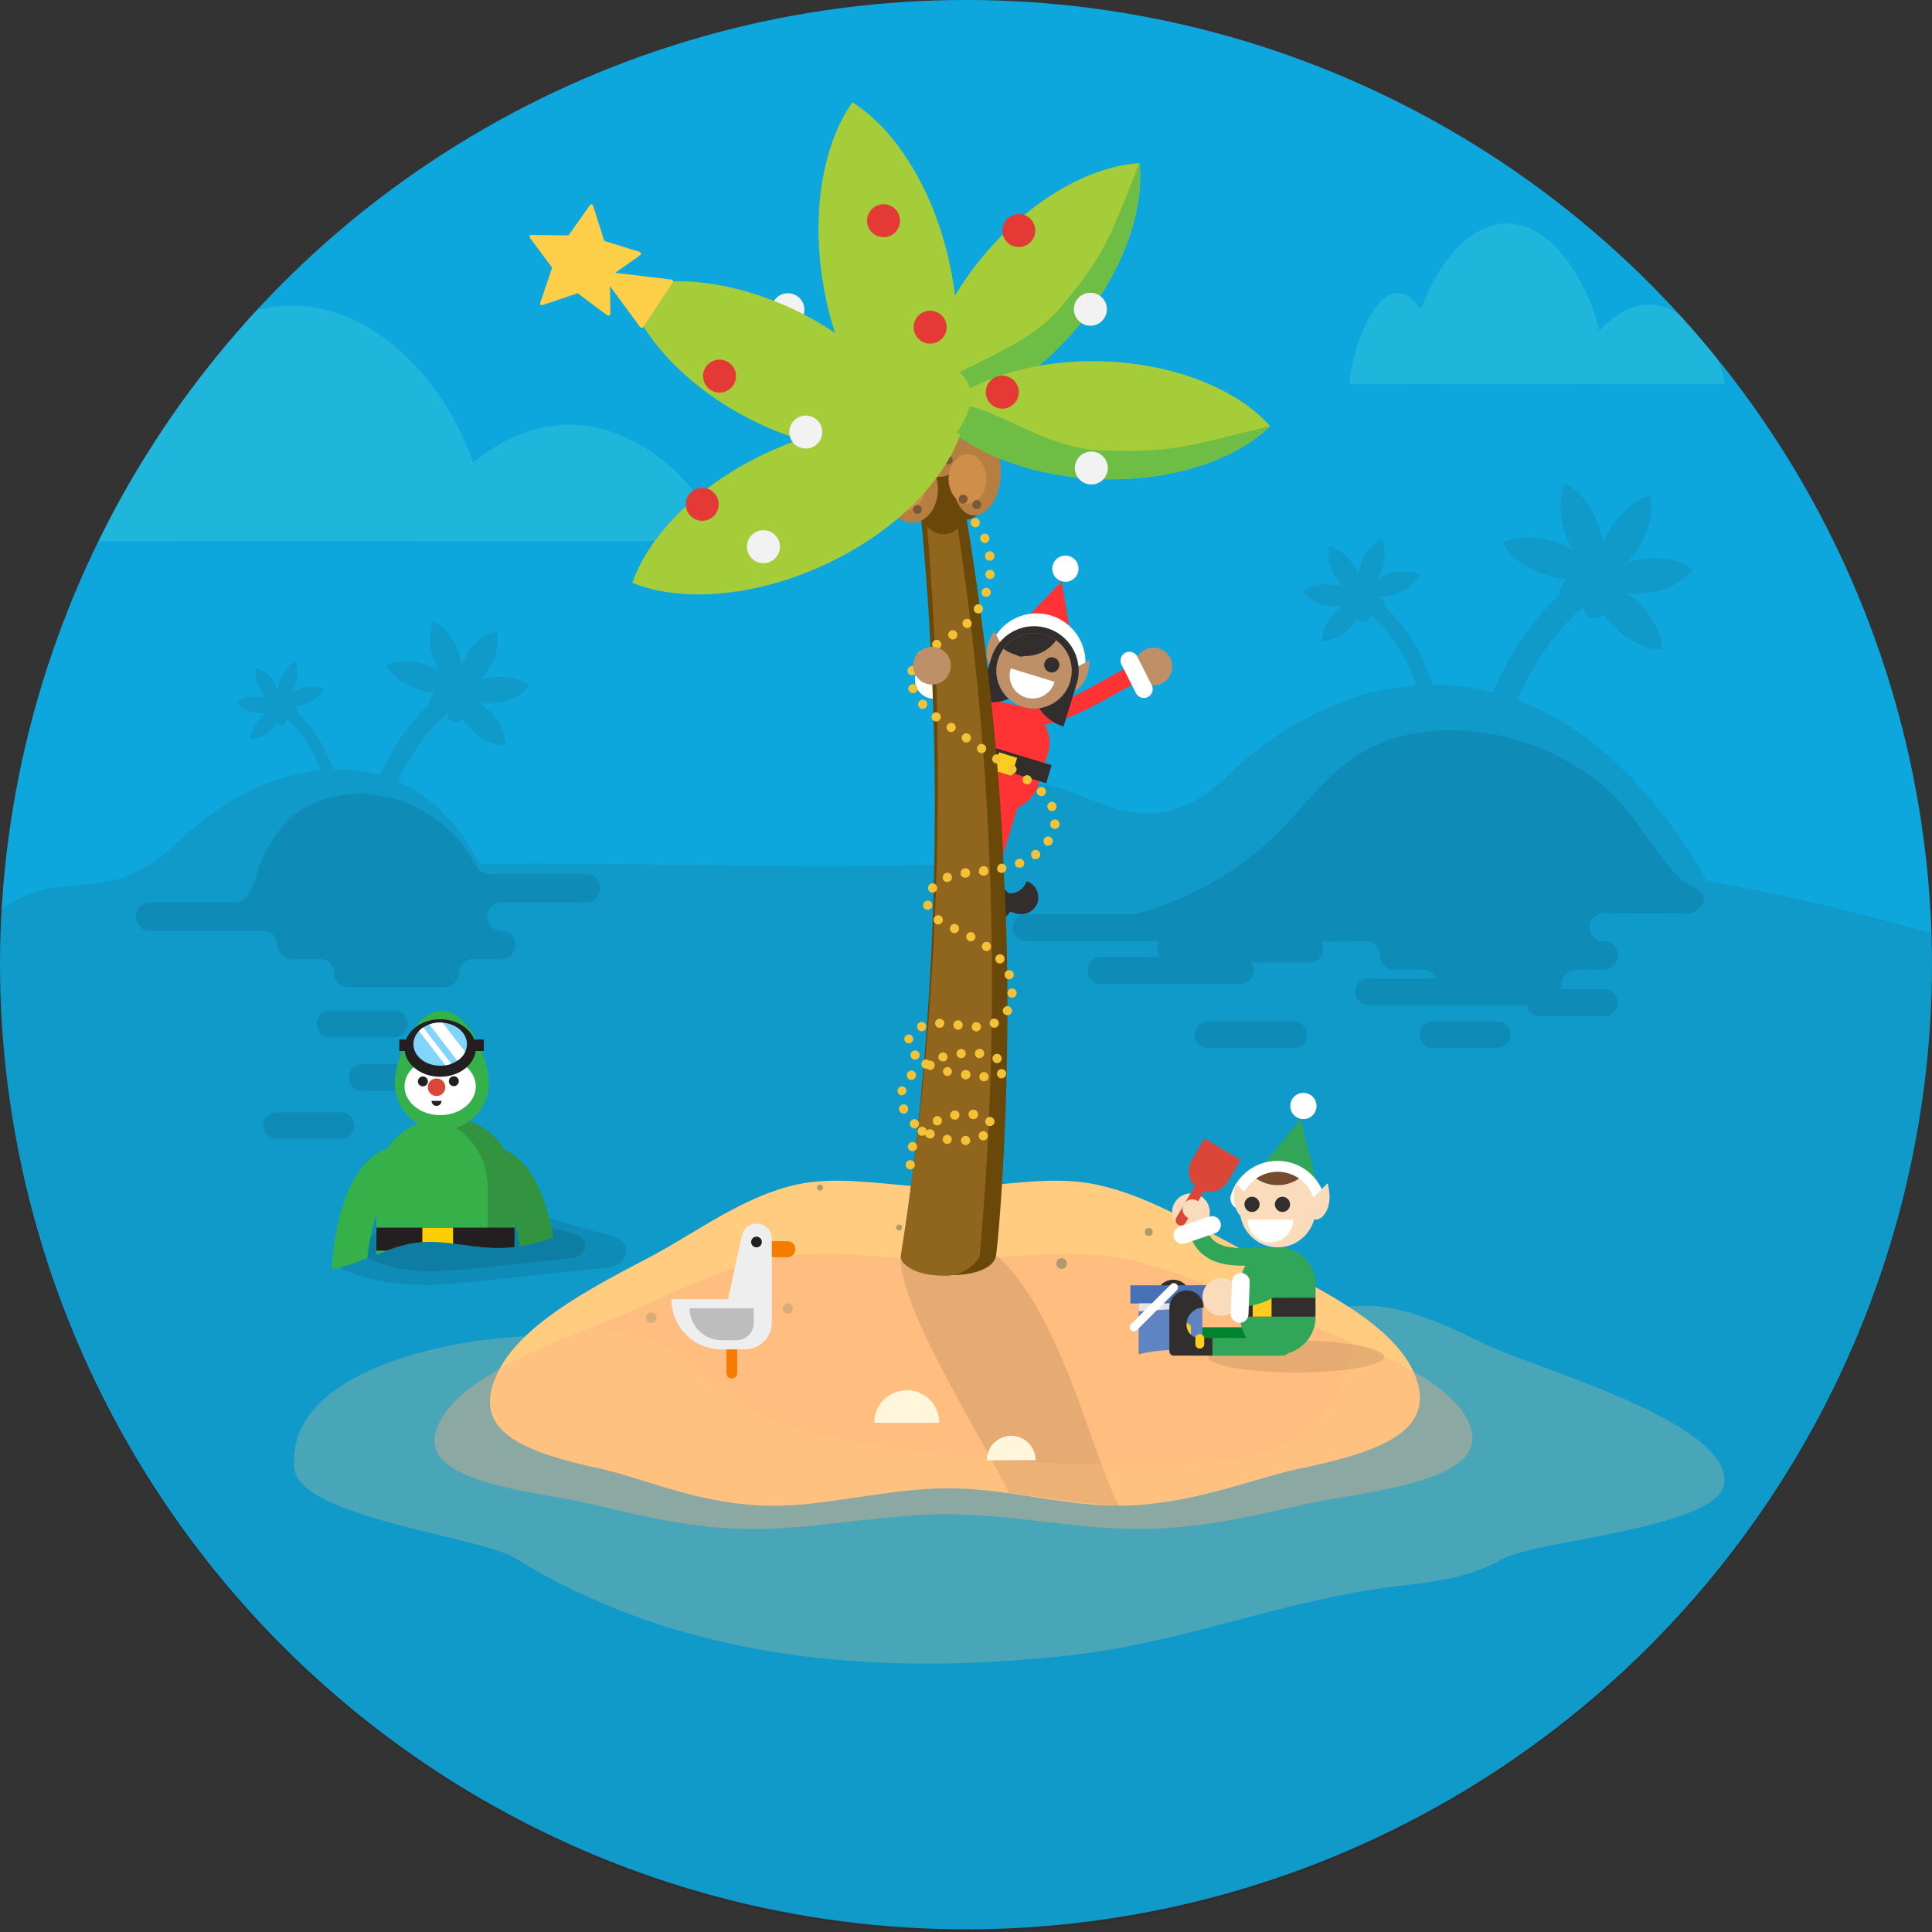 <svg xmlns="http://www.w3.org/2000/svg" width="360.92" height="360.92"><rect width="100%" height="100%" fill="#333333" stroke="none"/><defs><style>.cls-1{fill:none}.cls-2{fill:#81d4fa}.cls-5{opacity:.1}.cls-6{fill:#231f20}.cls-8{opacity:.31}.cls-9{fill:#48d5d5}.cls-10{fill:#f33}.cls-11{fill:#332e2e}.cls-12{fill:#f9ce1d}.cls-13{fill:#bf8f68}.cls-14{fill:#fff}.cls-18{fill:#6a4809}.cls-22{fill:#af9b69}.cls-23{fill:#f2f2f2}.cls-24{fill:#b67e41}.cls-25{fill:#cf8f4b}.cls-26{fill:#795a38}.cls-27{fill:#a5cd39}.cls-28{fill:#6ebd44}.cls-29{fill:#fdce48}.cls-30{fill:#e53935}.cls-32{fill:#f57c00}.cls-35{fill:#fff6dc}.cls-40{fill:#32a658}.cls-41{fill:#fadcbc}.cls-43{fill:#da4637}.cls-45{fill:#36b149}.cls-50{fill:#ffd200}</style><clipPath id="clip-path"><circle class="cls-1" cx="180.46" cy="180.46" r="180.46"/></clipPath><clipPath id="clip-path-2"><path class="cls-1" d="M49.41 230.25c.55 5.49 7.6 7.88 13 6.78s10.28-4.32 15.77-4.92c4.47-.49 8.93.8 13.43 1 10.49.57 21.26-5.31 25.75-14.8s1.88-22-6.51-28.37c-8-6-19-5.79-28.92-4.83-6.78.65-13.62 1.54-19.93 4.1s-12.1 7-15 13.16-2.35 14.15 2.35 19.07"/></clipPath><clipPath id="clip-path-3"><ellipse id="_Clipping_Path_" data-name="&lt;Clipping Path&gt;" class="cls-2" cx="82.23" cy="195.06" rx="5" ry="4.03"/></clipPath></defs><g style="isolation:isolate"><g clip-path="url(#clip-path)" id="UI"><g class="cls-5"><path class="cls-6" d="M453.66 366.03H-5.67v-184.6l93.25-20.01h205.78l160.3 30.02v174.59z"/></g><circle class="cls-1" cx="180.46" cy="180.46" r="180.46"/><circle cx="180.46" cy="179.96" r="180.46" fill="#0ea7dd"/><g class="cls-8"><path class="cls-9" d="M18 101.08c0-20.16 16.34-44 36.5-44s36.5 23.85 36.5 44"/><path class="cls-9" d="M-3 101.08c0-7.43 7.84-25 17.5-25s17.5 17.58 17.5 25M78.7 101.09c0-6.47 12.38-21.75 27.65-21.75S134 94.62 134 101.09"/></g><g class="cls-5"><path class="cls-6" d="M520.66 265.31c.59 29.71-39.27 54.16-97.57 75-34.51 12.35-75.45 28.79-123.25 35.57-39.55 5.61-83.23 2.39-128.47 3s-89 5.08-128.84.57C-5.53 374.06-47 358.77-82 347.38c-59-19.21-99.71-42.45-100.3-72.12s39.27-54.16 97.57-75c34.51-12.35 75.45-28.79 123.25-35.57 39.55-5.61 83.23-2.39 128.47-3s89-5.08 128.84-.57c48.06 5.44 89.56 20.74 124.53 32.13 58.95 19.15 99.7 42.4 100.3 72.06z"/><path class="cls-6" d="M172.36 180.95H327c-27.67-65.17-71.44-61.28-97.7-36s-37.93-31.11-56.94 36z"/><path class="cls-6" d="M307.62 110.75c3.89-.48 7.12-2.19 8.7-4.31-2.05-1.67-5.61-2.53-9.5-2a17.18 17.18 0 0 0-2.74.57 16.81 16.81 0 0 0 2.15-2.82c2-3.35 2.72-6.94 2-9.5-2.59.57-5.47 2.82-7.51 6.17a17.16 17.16 0 0 0-1.26 2.5 16.93 16.93 0 0 0-.88-3.44c-1.36-3.68-3.75-6.44-6.18-7.49-1.16 2.38-1.19 6 .17 9.71a17.15 17.15 0 0 0 1.18 2.54 16.89 16.89 0 0 0-3.24-1.45c-3.72-1.22-7.38-1.06-9.71.19 1.14 2.39 4 4.68 7.72 5.9a16.54 16.54 0 0 0 4.38.82 3.18 3.18 0 0 0-1.4 1.71 3.42 3.42 0 0 0-.21 1.29 52.38 52.38 0 0 0-12 17.36c-3.69 8.43-5.42 17.53-4.62 24.33a2.37 2.37 0 0 0 2.35 2.09h.28a2.37 2.37 0 0 0 2.08-2.63c-1.22-10.4 4.53-28.94 16.55-39a2 2 0 0 0 3.63 1.39 16.9 16.9 0 0 0 2.12 2.53c2.8 2.75 6.14 4.22 8.79 4.14 0-2.65-1.5-6-4.29-8.71a17.23 17.23 0 0 0-2.15-1.79 16.89 16.89 0 0 0 3.59-.1zM294.77 108h.26l-.14.1zM250.86 113.25a10.67 10.67 0 0 0-1.33 1.11 8 8 0 0 0-2.66 5.41 8 8 0 0 0 5.45-2.57 10.64 10.64 0 0 0 1.32-1.57 1.22 1.22 0 0 0 2.25-.86c7.46 6.21 11 17.71 10.27 24.16a1.47 1.47 0 0 0 1.29 1.63h.17a1.47 1.47 0 0 0 1.46-1.3c.5-4.22-.57-9.86-2.86-15.09a32.51 32.51 0 0 0-7.43-10.77 2.13 2.13 0 0 0-.13-.8 2 2 0 0 0-.87-1.06 10.25 10.25 0 0 0 2.72-.51 8 8 0 0 0 4.79-3.66 8 8 0 0 0-6-.12 10.48 10.48 0 0 0-2 .9 10.58 10.58 0 0 0 .73-1.57 8 8 0 0 0 .11-6 8 8 0 0 0-3.84 4.65 10.46 10.46 0 0 0-.55 2.13 10.62 10.62 0 0 0-.78-1.55 8 8 0 0 0-4.66-3.83 8 8 0 0 0 1.26 5.89 10.47 10.47 0 0 0 1.33 1.75 10.64 10.64 0 0 0-1.7-.35 8 8 0 0 0-5.89 1.27 8 8 0 0 0 5.4 2.68 10.49 10.49 0 0 0 2.15.03zm5.7-1.68l-.09-.06h.16zM-18.32 192.79l113.18-15.87C86.11 135.13 53.28 138 33.59 157s-25.65-7.47-51.91 35.79z"/><path class="cls-6" d="M92.33 131.35a9.7 9.7 0 0 0 6.53-3.23 9.71 9.71 0 0 0-7.12-1.54 12.88 12.88 0 0 0-2.05.43 12.61 12.61 0 0 0 1.61-2.12 9.7 9.7 0 0 0 1.52-7.13 9.71 9.71 0 0 0-5.63 4.63 12.87 12.87 0 0 0-.94 1.87 12.7 12.7 0 0 0-.66-2.58 9.71 9.71 0 0 0-4.64-5.62 9.7 9.7 0 0 0 .13 7.29 12.86 12.86 0 0 0 .88 1.9 12.67 12.67 0 0 0-2.43-1.08 9.7 9.7 0 0 0-7.29.14 9.71 9.71 0 0 0 5.76 4.43 12.41 12.41 0 0 0 3.29.61 2.39 2.39 0 0 0-1 1.28 2.57 2.57 0 0 0-.16 1 39.28 39.28 0 0 0-9 13c-2.77 6.32-4.06 13.15-3.46 18.25a1.78 1.78 0 0 0 1.76 1.57h.21a1.78 1.78 0 0 0 1.56-2c-.92-7.8 3.4-21.71 12.41-29.21a1.48 1.48 0 0 0 2.72 1 12.67 12.67 0 0 0 1.59 1.9 9.7 9.7 0 0 0 6.59 3.11 9.71 9.71 0 0 0-3.22-6.54 12.93 12.93 0 0 0-1.61-1.35 12.67 12.67 0 0 0 2.65-.01zm-9.64-2h.2l-.11.08zM49.76 133.23a8 8 0 0 0-1 .83 6 6 0 0 0-2 4.05 6 6 0 0 0 4.09-1.93 8 8 0 0 0 1-1.18.92.92 0 0 0 1.69-.65c5.59 4.66 8.27 13.28 7.7 18.12a1.1 1.1 0 0 0 1 1.22h.13a1.1 1.1 0 0 0 1.09-1 23.39 23.39 0 0 0-2.15-11.32 24.38 24.38 0 0 0-5.57-8.08 1.6 1.6 0 0 0-.1-.6 1.48 1.48 0 0 0-.65-.79 7.68 7.68 0 0 0 2-.38 6 6 0 0 0 3.59-2.75 6 6 0 0 0-4.52-.09 7.86 7.86 0 0 0-1.51.67 7.93 7.93 0 0 0 .55-1.18 6 6 0 0 0 .08-4.52 6 6 0 0 0-2.88 3.49 7.84 7.84 0 0 0-.41 1.6 8 8 0 0 0-.58-1.16 6 6 0 0 0-3.49-2.87 6 6 0 0 0 .94 4.42 7.86 7.86 0 0 0 1 1.31 8 8 0 0 0-1.27-.26 6 6 0 0 0-4.42 1 6 6 0 0 0 4.05 2 7.86 7.86 0 0 0 1.64.05zM54 132h-.07.12z"/></g><path class="cls-10" d="M185.25 162.54a1.65 1.65 0 0 1-1.58-2.14l3.83-12.4a1.65 1.65 0 0 1 3.16 1l-3.82 12.42a1.65 1.65 0 0 1-1.59 1.12z"/><path class="cls-11" d="M191.77 164.62a3.2 3.2 0 0 1-4 2.12 2.48 2.48 0 0 1-1.64-3.1l.7-2.27-3.16-1-2.12 6.9a.83.83 0 0 0 .55 1l7.72 2.37a3.25 3.25 0 0 0 4-2 3.2 3.2 0 0 0-2.05-4.02z"/><path class="cls-12" d="M185.89 164.43l-1.19-.36a.83.83 0 1 1 .49-1.58l1.19.36a.83.83 0 0 1-.49 1.58z"/><path class="cls-10" d="M179.73 160.84a1.65 1.65 0 0 1-1.58-2.14l3.85-12.42a1.65 1.65 0 0 1 3.16 1l-3.82 12.42a1.65 1.65 0 0 1-1.61 1.14z"/><path class="cls-11" d="M187.69 166.2a3.2 3.2 0 0 1-4.46.77 2.48 2.48 0 0 1-.59-3.45l1.37-1.94-2.7-1.91-4.17 5.9a.83.83 0 0 0 .2 1.15l6.6 4.66a3.25 3.25 0 0 0 4.45-.63 3.2 3.2 0 0 0-.7-4.55z"/><path class="cls-12" d="M177.21 161.76l1.19.36a.83.83 0 1 0 .49-1.58l-1.19-.36a.83.83 0 1 0-.49 1.58z"/><path class="cls-10" d="M183.55 146.76l5.52 1.7 1.55-14.83-7.07 13.13z"/><path class="cls-10" d="M191.1 132.05a7 7 0 0 0-8.81 4.66l-1.74 5.64A7 7 0 0 0 194 146.5l1.74-5.64a7 7 0 0 0-4.64-8.81z"/><path class="cls-10" d="M192.83 135.6a9.15 9.15 0 0 1-2.7-.38 1.65 1.65 0 1 1 1-3.16c4 1.24 10.5-2.41 16.21-5.62 2.23-1.25 4.33-2.44 6.24-3.31a1.65 1.65 0 0 1 1.38 3c-1.79.82-3.83 2-6 3.19-5.32 2.96-11.2 6.28-16.13 6.28z"/><circle class="cls-13" cx="215.48" cy="124.49" r="3.52" transform="rotate(-26.88 215.515 124.49)"/><path class="cls-14" d="M209.51 124.16l2.7 5.32a1.65 1.65 0 1 0 2.95-1.49l-2.7-5.32a1.65 1.65 0 0 0-2.95 1.49z"/><path class="cls-10" d="M190.62 135.28a1.65 1.65 0 0 1-.49-.07 40.52 40.52 0 0 0-4.63-1c-5.28-1-11.26-2-13-9.47a1.65 1.65 0 0 1 3.21-.76c1.19 5.07 4.72 6 10.38 7a42.92 42.92 0 0 1 5 1.11 1.65 1.65 0 0 1-.48 3.23z"/><path class="cls-11" transform="matrix(.96 .29 -.29 .96 50.28 -48.92)" d="M180.77 140.99h14.09v3.52h-14.09z"/><path class="cls-12" transform="rotate(17.1 187.834 142.757)" d="M186.05 140.99h3.52v3.52h-3.52z"/><circle class="cls-14" cx="199.04" cy="106.24" r="2.45" transform="rotate(-72.9 199.033 106.246)"/><path class="cls-10" d="M200.92 124.1l-2.6-15.51-10.87 11.37 13.47 4.14z"/><path class="cls-14" d="M200.1 125.68a2.07 2.07 0 0 1-1.46-2 5 5 0 0 0-9.09-2.8 2.06 2.06 0 0 1-3.4-2.34 9.11 9.11 0 0 1 16.62 5.11 2.07 2.07 0 0 1-2.67 2z"/><path class="cls-13" d="M203.54 123.36l-4.5 2.38a1.86 1.86 0 1 0 1.74 3.29c2.81-1.48 2.76-5.67 2.76-5.67zM188.09 122.38l-2.38-4.5s-2.4 3.43-.91 6.25a1.86 1.86 0 1 0 3.29-1.74z"/><path class="cls-11" d="M193.17 125.32a8.33 8.33 0 0 1-10.41 5.51l2.45-8zM193.17 125.32a8.33 8.33 0 0 0 5.51 10.41l2.45-8z"/><path class="cls-11" d="M185.21 122.87a8.33 8.33 0 1 1 15.93 4.9z"/><circle class="cls-13" cx="193.17" cy="125.32" r="7.05" transform="rotate(-72.9 193.169 125.32)"/><circle class="cls-11" cx="191.05" cy="122.55" r="1.42" transform="matrix(.29 -.96 .96 .29 17.73 269.11)"/><circle class="cls-11" cx="196.49" cy="124.23" r="1.42" transform="rotate(-72.9 196.477 124.226)"/><path class="cls-14" d="M197 127.37a4.27 4.27 0 1 1-8.16-2.51z"/><path class="cls-11" d="M197.3 119.61a7 7 0 0 0-9.84 1.59 7 7 0 0 0 9.84-1.59z"/><path d="M264.73 258c3 9.75-7.64 13.34-21.85 16.34-8.83 1.88-19.52 6.46-32.27 6.92h-3.46c-6.23-.22-12.66-1.48-19.14-2.36a80.06 80.06 0 0 0-10.91-.87c-11.47 0-23.64 3.63-34.3 3.24-12.61-.46-22.22-5-30.72-6.92-13.69-3-23.43-6.59-19.78-16.34 3.4-9.29 15.61-16.14 28.27-22.74 8.71-4.48 17.75-11.53 27.86-13.89 8.76-2.05 18.63.46 28.44.46s19.05-2.51 28.32-.46c10.75 2.36 21.25 9.42 30.47 13.89 13.48 6.6 26.18 13.45 29.07 22.73z" fill="#ffcc80"/><path d="M274.47 265.93c3.41 8.25-8.32 11.3-24.11 13.83-9.81 1.59-21.59 5.48-35.81 5.86h-3.87c-7-.19-14.18-1.25-21.44-2a118.15 118.15 0 0 0-12.2-.74c-12.8 0-26.27 3.07-38.18 2.74-14.1-.39-25-4.27-34.5-5.86C89 277.22 78 274.18 82 265.93c3.72-7.86 17.42-13.67 31.66-19.25 9.79-3.79 20.07-9.76 31.45-11.76 9.84-1.74 20.78.39 31.73.39s21.35-2.13 31.62-.39c11.91 2 23.44 8 33.66 11.76 14.95 5.57 29.05 11.38 32.35 19.25z" fill="#ffa580" opacity=".36"/><circle class="cls-14" cx="174.43" cy="126.99" r="3.52" transform="rotate(-62.65 174.445 126.985)"/><path class="cls-5" d="M209 281.26c-6.6-.22-13.48-1.49-20.48-2.37-8.09-16.06-28.6-46.9-16.58-48.86 22.48-3.68 30.06 37.66 37.06 51.23z"/><path class="cls-18" d="M186 234.81c-1.46 5.18-17.83 3.85-17.64 0A567.69 567.69 0 0 0 172 96.17h8.43c0-.08 6 33.83 7.16 68.15 1.88 34.3-1.12 69.02-1.59 70.49z"/><path d="M183 234.81a7.54 7.54 0 0 1-6.41 3.51c-7.71 0-8.34-3.51-8.34-3.51A568.13 568.13 0 0 0 173 96.17h5.54A567.92 567.92 0 0 1 183 234.81z" fill="#90651d"/><path d="M169.19 217.66a.85.85 0 0 1 .79-.92.86.86 0 0 1 .92.79.87.87 0 0 1-.79.93H170a.85.85 0 0 1-.81-.8zm1-2.64a.87.87 0 0 1-.54-1.1.86.86 0 0 1 1.1-.53.87.87 0 0 1 .53 1.1.87.87 0 0 1-.81.57.85.85 0 0 1-.28-.06zm9.34-1.91a.85.85 0 0 1 .8-.91.85.85 0 0 1 .92.8.86.86 0 0 1-.81.91h-.06a.86.86 0 0 1-.86-.8zm-2.73.58a.86.86 0 0 1-.69-1 .86.86 0 0 1 1-.68.86.86 0 0 1 .68 1 .87.87 0 0 1-.84.69h-.16zm6.13-1.11a.85.85 0 0 1 .35-1.16.86.86 0 0 1 1.17.35.86.86 0 0 1-.35 1.16.87.87 0 0 1-.41.11.87.87 0 0 1-.76-.46zm-9.6 0a.88.88 0 0 1-.48-.63.87.87 0 0 1-1.19 0 .87.87 0 0 1 0-1.22.87.87 0 0 1 1.22 0 .89.89 0 0 1 .24.47.85.85 0 0 1 1-.15.86.86 0 0 1 .41 1.15.85.85 0 0 1-.78.49.9.9 0 0 1-.43-.13zm-3.08-2a.87.87 0 0 1-.06-1.22.85.85 0 0 1 1.21-.06.86.86 0 0 1 .06 1.21.84.84 0 0 1-.64.29.89.89 0 0 1-.58-.26zm14-.53a.87.87 0 0 1 .13-1.21.86.86 0 0 1 1.21.13.85.85 0 0 1-.13 1.21.85.85 0 0 1-.54.19.84.84 0 0 1-.73-.37zm-9.91-.31a.86.86 0 0 1 .4-1.15.86.86 0 0 1 1.15.4.87.87 0 0 1-.4 1.15.83.83 0 0 1-.37.09.87.87 0 0 1-.84-.53zm3.19-1.28a.87.87 0 0 1 .7-1 .87.87 0 0 1 1 .7.87.87 0 0 1-.7 1h-.15a.87.87 0 0 1-.9-.74zm4.17.6a.86.86 0 0 1-.75-1 .85.85 0 0 1 1-.75.86.86 0 0 1 .75 1 .85.85 0 0 1-.85.76h-.11zM168 207.5a.86.86 0 0 1 .46-1.12.85.85 0 0 1 1.13.45.87.87 0 0 1-.46 1.13 1 1 0 0 1-.33.07.88.88 0 0 1-.8-.53zm.3-2.88a.84.84 0 0 1-.6-1.05.86.86 0 0 1 1-.61.86.86 0 0 1 .61 1 .87.87 0 0 1-.84.64zm15.44-2.62a.86.86 0 0 1-.78-.94.86.86 0 0 1 .94-.77.86.86 0 0 1 .78.93.87.87 0 0 1-.86.78h-.08zm-14.09-.54a.87.87 0 0 1 0-1.22.86.86 0 0 1 1.22 0 .85.85 0 0 1 0 1.21.84.84 0 0 1-.62.27.86.86 0 0 1-.6-.23zm10.63.17a.86.86 0 0 1-.74-1 .87.87 0 0 1 1-.74.86.86 0 0 1 .74 1 .86.86 0 0 1-.85.75h-.12zm6.22-.45a.85.85 0 0 1 0-1.21.84.84 0 0 1 1.21 0 .85.85 0 0 1 0 1.21.87.87 0 0 1-.63.27.86.86 0 0 1-.57-.24zm-9.7-.19a.85.85 0 0 1-.62-1 .86.86 0 0 1 1-.63.88.88 0 0 1 .63 1 .86.86 0 0 1-.84.65.74.74 0 0 1-.16-.01zm-3.4-1.21a.92.92 0 0 1-.23-.16.89.89 0 0 1-.94-.43.86.86 0 0 1 .34-1.17.86.86 0 0 1 1 .14.92.92 0 0 1 .56.07.86.86 0 0 1 .4 1.15.85.85 0 0 1-.77.49.84.84 0 0 1-.36-.06zm12.44-1.3a.86.86 0 0 1-.32-1.17.86.86 0 0 1 1.18-.32.85.85 0 0 1 .31 1.17.86.86 0 0 1-.74.44.82.82 0 0 1-.42-.09zm-10.5-.78a.86.86 0 0 1 .57-1.07.85.85 0 0 1 1.07.58.85.85 0 0 1-.57 1.07 1.16 1.16 0 0 1-.25 0 .85.85 0 0 1-.81-.55zm-5 0a.85.85 0 0 1 0-1.21.86.86 0 0 1 1.22 0 .87.87 0 0 1 0 1.22.88.88 0 0 1-.6.24.85.85 0 0 1-.64-.24zm12.56 0a.85.85 0 0 1-.76-1 .86.86 0 0 1 .95-.76.86.86 0 0 1 .76.95.87.87 0 0 1-.86.77h-.09zm-4.2-.79a.85.85 0 0 1 .77-.94.86.86 0 0 1 .94.78.85.85 0 0 1-.77.93h-.08a.87.87 0 0 1-.87-.77zm-9.11-2a.87.87 0 0 1-.64-1 .86.86 0 0 1 1-.64.86.86 0 0 1 .64 1 .86.86 0 0 1-.83.66zm11.94-3.1a.86.86 0 0 1 .85-.86.85.85 0 0 1 .87.85.87.87 0 0 1-.85.87.87.87 0 0 1-.88-.9zm-10.15.3a.87.87 0 0 1 .47-1.13.86.86 0 0 1 1.12.47.85.85 0 0 1-.46 1.12.77.77 0 0 1-.33.07.87.87 0 0 1-.82-.57zm7.46.24a.87.87 0 0 1-.73-1 .86.86 0 0 1 1-.73.86.86 0 0 1 .73 1 .85.85 0 0 1-.85.74h-.12zm-3.31-.32a.87.87 0 0 1-.85-.87.85.85 0 0 1 .87-.85.86.86 0 0 1 .85.86.87.87 0 0 1-.86.86zm9.43-.53a.86.86 0 0 1 .41-1.14.86.86 0 0 1 1.15.41.86.86 0 0 1-.41 1.14.85.85 0 0 1-.37.09.88.88 0 0 1-.8-.54zm2.82-1.94a.85.85 0 0 1-.33-1.17.86.86 0 0 1 1.17-.33.86.86 0 0 1 .33 1.17.88.88 0 0 1-.76.44.82.82 0 0 1-.42-.15zm1.25-3.19a.85.85 0 0 1-.83-.89.85.85 0 0 1 .89-.83.86.86 0 0 1 .83.89.87.87 0 0 1-.86.83zm-1.31-4a.86.86 0 0 1 .53-1.1.88.88 0 0 1 1.1.53.87.87 0 0 1-.53 1.1 1 1 0 0 1-.28.05.87.87 0 0 1-.83-.58zm-1.58-2.68a.87.87 0 0 1 .11-1.22.86.86 0 0 1 1.21.11.86.86 0 0 1-.1 1.21.84.84 0 0 1-.56.2.88.88 0 0 1-.67-.3zm-2.37-2.19a.84.84 0 0 1-.18-1.2.85.85 0 0 1 1.2-.19.87.87 0 0 1 .18 1.21.86.86 0 0 1-.69.35.87.87 0 0 1-.52-.17zm-2.82-1.75a.86.86 0 0 1-.35-1.17.86.86 0 0 1 1.16-.35.86.86 0 0 1 .35 1.17.84.84 0 0 1-.75.45.87.87 0 0 1-.42-.1zm-3-1.51a.86.86 0 0 1-.42-1.14.87.87 0 0 1 1.15-.42.87.87 0 0 1 .41 1.15.87.87 0 0 1-.78.49.76.76 0 0 1-.41-.08zm-3.17-1.7a.87.87 0 0 1-.2-1.21.86.86 0 0 1 1.2-.19.85.85 0 0 1 .2 1.2.87.87 0 0 1-.7.36.93.93 0 0 1-.55-.16zm-2.3-3.28a.85.85 0 0 1 .68-1 .86.86 0 0 1 1 .69.86.86 0 0 1-.69 1h-.16a.87.87 0 0 1-.88-.69zm1.22-2.69a.86.86 0 0 1-.16-1.21.85.85 0 0 1 1.2-.16.85.85 0 0 1 .17 1.2.87.87 0 0 1-.69.34.85.85 0 0 1-.57-.17zm2.48-2.36a.86.86 0 0 1 .49-1.11.84.84 0 0 1 1.11.49.85.85 0 0 1-.49 1.11.85.85 0 0 1-.31.06.85.85 0 0 1-.85-.55zm3.3-1a.85.85 0 0 1 .74-1 .86.86 0 0 1 1 .74.87.87 0 0 1-.74 1h-.11a.85.85 0 0 1-.94-.7zm3.41-.4a.87.87 0 0 1 .76-1 .88.88 0 0 1 1 .76.86.86 0 0 1-.76 1h-.1a.86.86 0 0 1-.95-.72zm3.42-.44a.86.86 0 0 1 .68-1 .86.86 0 0 1 1 .68.86.86 0 0 1-.68 1h-.17a.86.86 0 0 1-.88-.64zm3.35-.78a.86.86 0 0 1 .5-1.11.86.86 0 0 1 1.11.49.86.86 0 0 1-.49 1.11.84.84 0 0 1-.31 0 .87.87 0 0 1-.86-.45zm3.13-1.43a.86.86 0 0 1 .16-1.21.86.86 0 0 1 1.2.15.86.86 0 0 1-.15 1.21.87.87 0 0 1-.53.18.88.88 0 0 1-.74-.29zm2.55-2.32a.86.86 0 0 1-.25-1.19.85.85 0 0 1 1.19-.24.85.85 0 0 1 .25 1.19.86.86 0 0 1-.72.39.85.85 0 0 1-.53-.11zm1.59-3a.86.86 0 0 1-.73-1 .86.86 0 0 1 1-.74.86.86 0 0 1 .74 1 .86.86 0 0 1-.85.74h-.12zm-1.2-3.84a.85.85 0 0 1 .45-1.13.86.86 0 0 1 1.13.45.86.86 0 0 1-.45 1.13 1 1 0 0 1-.34.07.87.87 0 0 1-.79-.52zm-1.8-2.52a.86.86 0 0 1 0-1.22.85.85 0 0 1 1.21 0 .86.86 0 0 1 0 1.22.86.86 0 0 1-.6.25.9.9 0 0 1-.6-.29zm-2.55-2.1a.85.85 0 0 1-.2-1.2.86.86 0 0 1 1.2-.2.86.86 0 0 1 .2 1.2.85.85 0 0 1-.7.36.85.85 0 0 1-.49-.2zm-2.82-1.94a.86.86 0 0 1-.22-1.2.85.85 0 0 1 1.19-.22.85.85 0 0 1 .23 1.19.86.86 0 0 1-.71.38.88.88 0 0 1-.48-.19zm-2.84-1.95a.85.85 0 0 1-.22-1.19.84.84 0 0 1 1.19-.23.87.87 0 0 1 .23 1.2.88.88 0 0 1-.72.37.88.88 0 0 1-.47-.19zm-2.84-1.94a.86.86 0 0 1-.22-1.2.84.84 0 0 1 1.19-.22.85.85 0 0 1 .23 1.19.86.86 0 0 1-.72.38.88.88 0 0 1-.47-.19zm-2.84-2a.87.87 0 0 1-.23-1.2.87.87 0 0 1 1.2-.22.87.87 0 0 1 .23 1.2.88.88 0 0 1-.72.37.87.87 0 0 1-.52-.14zm-2.84-1.94a.86.86 0 0 1-.22-1.2.84.84 0 0 1 1.19-.22.85.85 0 0 1 .22 1.19.86.86 0 0 1-.71.38.87.87 0 0 1-.47-.14zm-2.85-2a.86.86 0 0 1-.14-1.21.85.85 0 0 1 1.21-.14.86.86 0 0 1 .14 1.2.85.85 0 0 1-.68.33.89.89 0 0 1-.52-.21zm-2.63-2.46a.87.87 0 0 1 .08-1.21.86.86 0 0 1 1.2.06.86.86 0 0 1-.08 1.21.84.84 0 0 1-.57.21.84.84 0 0 1-.62-.3zm-2-3.19a.86.86 0 0 1 .52-1.1.85.85 0 0 1 1.1.53.86.86 0 0 1-.53 1.1.94.94 0 0 1-.28 0 .85.85 0 0 1-.76-.56zm.44-2.84a.87.87 0 0 1-.59-1.07.86.86 0 0 1 1.06-.59.85.85 0 0 1 .59 1.06.86.86 0 0 1-.83.63zm1.43-3.11a.86.86 0 0 1 0-1.21.87.87 0 0 1 1.22 0 .86.86 0 0 1 0 1.22.86.86 0 0 1-.59.24.86.86 0 0 1-.57-.26zm2.67-2.17a.85.85 0 0 1 .28-1.18.85.85 0 0 1 1.18.28.85.85 0 0 1-.28 1.18.83.83 0 0 1-.45.13.86.86 0 0 1-.67-.44zm3-1.77a.87.87 0 0 1 .26-1.19.87.87 0 0 1 1.19.26.86.86 0 0 1-.26 1.19.86.86 0 0 1-.46.14.86.86 0 0 1-.72-.47zm2.8-2a.85.85 0 0 1 0-1.21.85.85 0 0 1 1.21 0 .87.87 0 0 1 0 1.22.89.89 0 0 1-.62.26.81.81 0 0 1-.58-.34zm2.26-2.59a.86.86 0 0 1-.28-1.18.86.86 0 0 1 1.18-.29.87.87 0 0 1 .28 1.19.86.86 0 0 1-.73.41.84.84 0 0 1-.45-.17zm1.63-3a.86.86 0 0 1-.54-1.09.87.87 0 0 1 1.09-.54.86.86 0 0 1 .54 1.09.87.87 0 0 1-.81.59.94.94 0 0 1-.23-.12zm.92-3.31a.85.85 0 0 1-.77-.94.86.86 0 0 1 .93-.78.87.87 0 0 1 .78.94.87.87 0 0 1-.86.78h-.08zm-.84-4.18a.86.86 0 0 1 .74-1 .86.86 0 0 1 1 .74.85.85 0 0 1-.73 1h-.12a.86.86 0 0 1-.92-.81zm-.85-3.07a.86.86 0 0 1 .45-1.14.85.85 0 0 1 1.13.45.87.87 0 0 1-.45 1.13.85.85 0 0 1-.35.08.87.87 0 0 1-.77-.59zm-1.67-2.74a.87.87 0 0 1 .14-1.21.87.87 0 0 1 1.21.14.87.87 0 0 1-.14 1.21.82.82 0 0 1-.53.19.84.84 0 0 1-.67-.4zm-2.28-2.38a.87.87 0 0 1 0-1.22.85.85 0 0 1 1.21 0 .86.86 0 0 1 .06 1.21.86.86 0 0 1-.64.28.86.86 0 0 1-.63-.34zm-2.59-2.21a.86.86 0 0 1-.12-1.21.86.86 0 0 1 1.21-.12.87.87 0 0 1 .11 1.21.85.85 0 0 1-.66.31.9.9 0 0 1-.53-.26zM174 91.25a.86.86 0 0 1-.06-1.21.86.86 0 0 1 1.22-.06.85.85 0 0 1 .06 1.21.84.84 0 0 1-.64.28.86.86 0 0 1-.58-.22zm-2.5-2.6a.87.87 0 0 1 .19-1.21.86.86 0 0 1 1.2.19.85.85 0 0 1-.19 1.2.8.8 0 0 1-.5.17.86.86 0 0 1-.69-.35zm-1.41-3.58a.86.86 0 0 1 .76-.95.86.86 0 0 1 1 .76.86.86 0 0 1-.76 1h-.1a.86.86 0 0 1-.89-.81zm1-2.67a.85.85 0 0 1-.42-1.14.86.86 0 0 1 1.14-.42.86.86 0 0 1 .42 1.14.85.85 0 0 1-.78.5.78.78 0 0 1-.3-.08zm1.8-2.92a.87.87 0 0 1 .1-1.22.88.88 0 0 1 1.22.11.87.87 0 0 1-.11 1.21.89.89 0 0 1-.55.2.86.86 0 0 1-.61-.3z" fill="#f4c236"/><circle class="cls-13" cx="174.1" cy="124.35" r="3.52" transform="rotate(-62.65 174.112 124.35)"/><g opacity=".5"><circle class="cls-22" cx="233.58" cy="239.69" r="1.73"/><circle class="cls-22" cx="242.22" cy="248.33" r="1.3"/><circle class="cls-22" cx="147.16" cy="244.44" r=".97"/><circle class="cls-22" cx="121.67" cy="246.17" r=".97"/></g><circle class="cls-22" cx="198.32" cy="236.04" r="1"/><circle class="cls-22" cx="214.6" cy="230.14" r=".75"/><circle class="cls-22" cx="153.19" cy="221.86" r=".56"/><circle class="cls-22" cx="167.97" cy="229.31" r=".56"/><circle class="cls-23" cx="147.19" cy="57.86" r="3.08"/><ellipse class="cls-18" cx="176.23" cy="93.56" rx="4.8" ry="6.24"/><ellipse class="cls-18" cx="180.05" cy="90.9" rx="4.8" ry="6.24"/><ellipse class="cls-24" cx="170.42" cy="91.42" rx="4.8" ry="6.24"/><ellipse class="cls-25" cx="169.34" cy="90.69" rx="3.54" ry="4.6"/><ellipse class="cls-24" cx="175.53" cy="82.84" rx="4.8" ry="6.24"/><ellipse class="cls-24" cx="182.5" cy="88.95" rx="7.37" ry="4.46" transform="rotate(-84.03 182.5 88.951)"/><ellipse class="cls-25" cx="174.88" cy="82.37" rx="3.54" ry="4.6"/><ellipse class="cls-25" cx="180.74" cy="89.46" rx="3.54" ry="4.6"/><circle class="cls-26" cx="168.84" cy="94.16" r=".83"/><circle class="cls-26" cx="171.38" cy="95.17" r=".83"/><circle class="cls-26" cx="174.62" cy="84.91" r=".83"/><circle class="cls-26" cx="177.16" cy="85.93" r=".83"/><circle class="cls-26" cx="179.93" cy="93.23" r=".83"/><circle class="cls-26" cx="182.47" cy="94.25" r=".83"/><path class="cls-27" d="M200.86 61.57c8.71-10.24 12.94-22 12-31.08-9.08.53-20 6.59-28.76 16.83s-12.95 22-12 31.08c9.08-.52 20.05-6.59 28.76-16.83z"/><path class="cls-28" d="M200.86 61.57c8.71-10.24 12.94-22 12-31.08-5.31 13.2-6.15 16.85-14.86 27.09s-26.83 11.78-25.9 20.82c9.08-.52 20.05-6.59 28.76-16.83z"/><circle class="cls-23" cx="203.7" cy="57.77" r="3.08"/><path class="cls-27" d="M205.45 89.49c13.44.47 25.31-3.55 31.82-9.9-6.05-6.78-17.62-11.61-31.06-12.08s-25.31 3.55-31.82 9.9C180.45 84.2 192 89 205.45 89.49z"/><path class="cls-28" d="M205.45 89.49c13.44.47 25.31-3.55 31.82-9.9-15.88 3.86-18.12 5-31.56 4.56s-24.81-13.08-31.31-6.74C180.45 84.2 192 89 205.45 89.49z"/><path class="cls-27" d="M143.91 84.28c-13.09 5.93-22.57 15.42-25.79 24.6 9 3.63 22.4 2.76 35.49-3.18s22.57-15.42 25.79-24.6c-9.01-3.62-22.4-2.75-35.49 3.18z"/><circle class="cls-23" cx="142.62" cy="102.13" r="3.08"/><path class="cls-27" d="M150 58.66c-12-6.15-24.41-7.58-33-4.61 2.58 8.72 11 18 22.95 24.16s24.41 7.58 33 4.61c-2.6-8.71-11.01-18.01-22.95-24.16z"/><path class="cls-27" d="M177.63 50.38c-2.84-14.36-10.05-26-18.4-31.28-5.69 8.1-7.94 21.57-5.09 35.94s10.05 26 18.4 31.28c5.69-8.1 7.94-21.57 5.09-35.94z"/><path class="cls-27" d="M158.11 81.7c1.46-5.06 7.36-10.54 14.89-14.49 6.17.78 9.5 4.12 8 9.18s-7.36 10.54-14.9 14.49c-6.1-.78-9.45-4.12-7.99-9.18z"/><path class="cls-29" d="M99.27 44.24l7.12.09 4.1-5.81 2.11 6.8 6.8 2.11-5.81 4.1.09 7.12-5.7-4.26-6.74 2.29 2.29-6.74-4.26-5.7z"/><path class="cls-29" d="M113.68 59a.34.34 0 0 1-.21-.07l-5.56-4.15-6.56 2.22a.35.35 0 0 1-.35-.08.34.34 0 0 1-.08-.35l2.22-6.57L99 44.44a.34.34 0 0 1 .27-.55l6.93.09 4-5.66a.36.36 0 0 1 .33-.14.34.34 0 0 1 .27.24l2.08 6.58 6.62 2.06a.34.34 0 0 1 .1.61l-5.66 4 .09 6.93a.34.34 0 0 1-.19.31.35.35 0 0 1-.16.09zM108 54a.34.34 0 0 1 .21.07l5.12 3.93-.08-6.42a.34.34 0 0 1 .14-.28l5.24-3.71-6.13-1.9a.34.34 0 0 1-.23-.23l-1.91-6.13-3.71 5.24a.41.41 0 0 1-.29.14l-6.36-.12 3.84 5.14a.34.34 0 0 1 0 .32l-2.06 6.08 6.08-2.06z"/><path class="cls-29" d="M112.61 51.03l7.26 9.87 5.53-8.32-12.79-1.55z"/><path class="cls-29" d="M119.87 61.25a.35.35 0 0 1-.28-.14l-7.27-9.87a.34.34 0 0 1 0-.38.34.34 0 0 1 .34-.17l12.79 1.54a.34.34 0 0 1 .24.53l-5.52 8.33a.34.34 0 0 1-.28.15zm-6.52-9.78l6.51 8.84 4.95-7.46z"/><circle class="cls-30" cx="165.06" cy="41.23" r="3.08"/><circle class="cls-23" cx="150.53" cy="80.71" r="3.08"/><circle class="cls-30" cx="173.76" cy="61.12" r="3.08"/><circle class="cls-30" cx="187.24" cy="73.26" r="3.08"/><circle class="cls-30" cx="134.42" cy="70.26" r="3.08"/><circle class="cls-30" cx="190.32" cy="43.07" r="3.08"/><circle class="cls-30" cx="131.18" cy="94.21" r="3.08"/><circle class="cls-23" cx="203.87" cy="87.43" r="3.08"/><g class="cls-5"><path d="M112.14 165.93a2.64 2.64 0 0 0-2.64-2.64h-16c-3.89 0-3.74-.11-5.6-3.24-4.77-8-14.6-12.94-23.9-11.54a18.85 18.85 0 0 0-9.54 4.17 23.25 23.25 0 0 0-5.77 8.55c-.93 2.14-1.73 7.35-4.82 7.35H28.06a2.64 2.64 0 0 0 0 5.29h21.15a2.64 2.64 0 0 1 2.64 2.64 2.64 2.64 0 0 0 2.64 2.64h5.29a2.64 2.64 0 0 1 2.64 2.64 2.64 2.64 0 0 0 2.64 2.64h18a2.64 2.64 0 0 0 2.64-2.64 2.64 2.64 0 0 1 2.64-2.64h5.29a2.64 2.64 0 0 0 0-5.29 2.64 2.64 0 0 1 0-5.29h15.87a2.64 2.64 0 0 0 2.64-2.64zM73.68 193.79h-12a2.5 2.5 0 1 1 0-5h12a2.5 2.5 0 0 1 0 5zM78.68 203.79h-11a2.5 2.5 0 1 1 0-5h11a2.5 2.5 0 0 1 0 5zM63.68 212.79h-12a2.5 2.5 0 0 1 0-5h12a2.5 2.5 0 0 1 0 5z"/></g><g class="cls-5"><path d="M318.36 167.93c0-1.69-3.13-2.57-4.34-3.71-5.74-5.46-8.7-13-15.39-18.14a46.5 46.5 0 0 0-22.63-9.36c-7.83-.93-16.11.26-22.71 4.57-5.63 3.69-9.63 9.33-14.38 14.1A59.52 59.52 0 0 1 196 172.66c19.78 4.52 39.18 3.2 59.19 3.2a2.64 2.64 0 0 1 2.64 2.64 2.64 2.64 0 0 0 2.64 2.64h5.29a2.64 2.64 0 0 1 2.64 2.64 2.64 2.64 0 0 0 2.64 2.64h18a2.64 2.64 0 0 0 2.64-2.64 2.64 2.64 0 0 1 2.64-2.64h5.29a2.64 2.64 0 1 0 0-5.29 2.64 2.64 0 1 1 0-5.29c4.19 0 8.42.17 12.6 0 1.13 0 3.59.45 4.58-.36s1.58-1.64 1.57-2.27zM279.68 195.79h-12a2.5 2.5 0 0 1 0-5h12a2.5 2.5 0 0 1 0 5z"/><path d="M284.68 187.79h-29a2.5 2.5 0 0 1 0-5h29a2.5 2.5 0 0 1 0 5zM244.68 179.79h-26a2.5 2.5 0 0 1 0-5h26a2.5 2.5 0 0 1 0 5z"/><path d="M231.68 183.79h-26a2.5 2.5 0 0 1 0-5h26a2.5 2.5 0 0 1 0 5zM224.68 175.79h-33a2.5 2.5 0 0 1 0-5h33a2.5 2.5 0 0 1 0 5zM241.68 195.79h-16a2.5 2.5 0 0 1 0-5h16a2.5 2.5 0 0 1 0 5zM299.68 189.79h-12a2.5 2.5 0 0 1 0-5h12a2.5 2.5 0 0 1 0 5z"/></g><path d="M105.62 248.88a7.18 7.18 0 0 1-3.87.83C90.94 249 53 254.22 55 274.34c.89 9.12 34.73 12.72 41.21 16.72 31.87 19.7 69.15 22.09 104.42 18.08 20.19-2.29 40.38-10.55 60.57-12.85 6.65-.76 13.45-1.56 19.54-5.06s40.37-5.69 41.36-14.13c1.34-11.45-35.73-21.68-44.2-25.79s-16.92-8.26-25.94-7.22c2.32 8.78-2.14 18.64-8.38 23.36s-13.79 5.47-21 5.83a279 279 0 0 1-70.07-5.44c-8.59-1.77-15.66-5.88-22.62-12.42-8.05-7.51-21.58-7.97-24.27-6.54z" opacity=".24" fill="#ffcc80"/><g class="cls-8"><path class="cls-9" d="M262.87 71.74c0-13.74 8.34-30 18.64-30s18.64 16.25 18.64 30"/><path class="cls-9" d="M252.16 71.74c0-5.06 4-17 8.94-17s8.94 12 8.94 17M293.88 71.74c0-4.41 6.32-14.82 14.12-14.82s14.12 10.41 14.12 14.82"/></g><path class="cls-32" d="M136.71 257.52a1 1 0 0 1-1-1v-5.69a1 1 0 0 1 2 0v5.69a1 1 0 0 1-1 1z"/><path class="cls-32" d="M144.09 231.86h4.5v3h-4.5a1.5 1.5 0 0 1-1.5-1.5 1.5 1.5 0 0 1 1.5-1.5z" transform="rotate(180 145.585 233.36)"/><path d="M125.44 242.7a9.32 9.32 0 0 0 .48 3 9.18 9.18 0 0 0 2.26 3.64 9.29 9.29 0 0 0 6.6 2.74h4.4a5 5 0 0 0 5-5V231.4a2.81 2.81 0 0 0-2.82-2.81 2.75 2.75 0 0 0-1.18.26 2.68 2.68 0 0 0-.58.36 2.82 2.82 0 0 0-1 1.59l-2.6 11.9z" fill="#eee"/><path d="M128.84 244.4a5.94 5.94 0 0 0 .31 1.89 5.85 5.85 0 0 0 1.44 2.32 5.92 5.92 0 0 0 4.21 1.75h2.81a3.19 3.19 0 0 0 3.19-3.19v-2.77z" fill="#bdbdbd"/><circle class="cls-6" cx="141.32" cy="232.02" r="1"/><path class="cls-35" d="M175.48 265.79h-12.17a6.08 6.08 0 1 1 12.16 0zM193.47 272.79h-9.12a4.56 4.56 0 0 1 9.12 0z"/><ellipse class="cls-5" cx="242.13" cy="253.43" rx="16.43" ry="2.98"/><path d="M237 251.25h-13a1.65 1.65 0 1 1 0-3.3h13a1.65 1.65 0 1 1 0 3.3z" fill="#00822f"/><path class="cls-11" d="M222.38 242.27a3.2 3.2 0 0 0-3.2 3.2 2.48 2.48 0 0 0 2.48 2.48H224v3.3h-7.22a.83.83 0 0 1-.83-.83v-8.08a3.25 3.25 0 0 1 3.08-3.27 3.2 3.2 0 0 1 3.35 3.2z"/><path transform="rotate(-.08 229.008 250.829)" fill="#4771b6" d="M211.18 240.09h14.95v3.4h-14.95z"/><path d="M224.62 253v-9.51h-11.91V253a26.46 26.46 0 0 1 5.95-.79 27 27 0 0 1 5.96.79z" fill="#5f84c3"/><path style="mix-blend-mode:multiply" fill="#e5e5e4" d="M212.72 244.96l-.01-1.47 11.89-.01.01.73-11.89.75z"/><path class="cls-14" d="M211.28 248.49a.78.78 0 0 1 0-1.1l7.45-7.45a.78.78 0 0 1 1.1 0 .78.78 0 0 1 0 1.1l-7.45 7.45a.78.78 0 0 1-1.1 0z"/><path class="cls-12" d="M220.83 247.95v1.24a.83.83 0 0 0 1.65 0v-1.24a.83.83 0 0 0-1.65 0z"/><path class="cls-40" d="M235.79 249.29h5.77l-2.88-14.62-2.89 14.62z"/><path class="cls-40" d="M232.69 236.46c-4.53 0-8.76-.79-10.6-6.14a1.65 1.65 0 0 1 3.13-1.07c1.37 4 4.44 4.05 10.22 3.85 1.06 0 2.15-.08 3.25-.08a1.65 1.65 0 1 1 0 3.3c-1.06 0-2.11 0-3.13.07s-1.93.07-2.87.07z"/><circle class="cls-41" cx="222.5" cy="226.45" r="3.52" transform="rotate(-18.97 222.532 226.49)"/><path class="cls-14" d="M221.36 232.32l5.64-1.94a1.65 1.65 0 0 0-1.07-3.12l-5.64 1.94a1.65 1.65 0 0 0 1.07 3.12z"/><path class="cls-40" d="M238.68 233a7 7 0 0 0-7 7v6a7 7 0 0 0 14.09 0v-5.9a7 7 0 0 0-7.09-7.1z"/><path class="cls-40" d="M239.5 253.25h-13a1.65 1.65 0 0 1 0-3.3h13a1.65 1.65 0 0 1 0 3.3z"/><path class="cls-11" d="M224.85 244.27a3.2 3.2 0 0 0-3.2 3.2 2.48 2.48 0 0 0 2.48 2.48h2.37v3.3h-7.22a.83.83 0 0 1-.83-.83v-8.08a3.25 3.25 0 0 1 3.08-3.27 3.2 3.2 0 0 1 3.32 3.2z"/><path class="cls-12" d="M223.31 249.95v1.24a.83.83 0 0 0 1.65 0v-1.24a.83.83 0 0 0-1.65 0z"/><path class="cls-11" d="M231.63 242.44h14.09v3.52h-14.09z"/><path class="cls-12" d="M234.02 242.44h3.52v3.52h-3.52z"/><path class="cls-40" d="M232 244.1h-.32a1.65 1.65 0 1 1 .13-3.3c3.62.12 7.3-3.09 7.82-4.39a3.82 3.82 0 0 0-.9-.09 1.65 1.65 0 1 1 0-3.3c1.95 0 3.26.58 3.9 1.73a3.51 3.51 0 0 1-.36 3.69A13.41 13.41 0 0 1 232 244.1zm7.85-7.61z"/><circle class="cls-41" cx="228.17" cy="242.31" r="3.52" transform="rotate(-87.83 228.152 242.307)"/><path class="cls-14" d="M231.87 237.81a1.65 1.65 0 0 0-1.71 1.59l-.23 6a1.65 1.65 0 0 0 3.3.13l.23-6a1.65 1.65 0 0 0-1.59-1.72z"/><circle class="cls-14" cx="243.5" cy="206.63" r="2.45" transform="rotate(-77.4 243.483 206.625)"/><path class="cls-40" d="M246.77 224.28l-3.8-15.26-9.95 12.19 13.75 3.07z"/><path class="cls-14" d="M245.4 225.93a2.07 2.07 0 0 1-2-1.45 5 5 0 0 0-9.51 0 2.06 2.06 0 1 1-3.94-1.23 9.11 9.11 0 0 1 17.39 0 2.07 2.07 0 0 1-2 2.68z"/><path class="cls-41" d="M248 221.05l-3.6 3.6a1.86 1.86 0 1 0 2.64 2.64c2.25-2.29.96-6.24.96-6.24zM234.47 224.65l-3.6-3.6s-1.28 4 1 6.24a1.86 1.86 0 1 0 2.64-2.64z"/><circle class="cls-41" cx="238.68" cy="225.97" r="7.05"/><path d="M238.68 221.4a7 7 0 0 0 4-1.24 7 7 0 0 0-8 0 7 7 0 0 0 4 1.24z" fill="#764c2e"/><circle class="cls-11" cx="233.89" cy="224.99" r="1.42"/><circle class="cls-11" cx="239.58" cy="224.99" r="1.42"/><path class="cls-14" d="M241.59 227.83a4.27 4.27 0 0 1-8.54 0z"/><path class="cls-43" d="M225 212.68l6.73 4-2.39 4.06a3.9 3.9 0 0 1-5.34 1.39 3.9 3.9 0 0 1-1.39-5.34z"/><path class="cls-43" d="M225.45 219.7a1 1 0 0 1 .35 1.34l-4.36 7.43a1 1 0 0 1-1.34.35 1 1 0 0 1-.35-1.34l4.36-7.43a1 1 0 0 1 1.34-.35z"/><circle class="cls-41" cx="222.73" cy="225.87" r="1.82"/><path class="cls-5" d="M64.65 237.37c5.47 2.4 12.43 3 19 2.51 2.24-.18 4.46-.41 6.69-.64l2.31-.24 20.63-2.15c4.51-.47 5.09-5 .78-6s-11.69-3.51-12.31-3.51H70.33s-13.23 6.72-5.68 10.03z"/><path class="cls-5" d="M69.68 235.46c4.15 1.82 9.42 2.29 14.4 1.9 1.7-.13 3.38-.31 5.07-.48l1.75-.18 15.65-1.63c3.42-.36 3.86-3.77.59-4.57s-8.87-2.66-9.34-2.66H74s-10 5.11-4.32 7.62z"/><g clip-path="url(#clip-path-2)"><path class="cls-2" d="M101.52 266.87c1.12-.69 1.75-1.46 1.75-2.27 0-3-8.82-5.51-19.69-5.51s-19.69 2.47-19.69 5.51 8.76 5.5 19.59 5.51c0 2 5.7 3.57 12.74 3.57s12.74-1.6 12.74-3.57c.04-1.43-3.05-2.67-7.44-3.24z"/><ellipse class="cls-2" cx="71.31" cy="273.68" rx="6.6" ry="1.85"/><path class="cls-45" d="M79.62 262.34h1.43v-26.55H74.6v20.81M85.36 262.34h-.72v-26.55h7.17v22.25"/><path class="cls-6" d="M84.64 262.34v-8.61h7.17V258.04l12.6 4.31-5.05.9-.73 1.61-3.61.17-2.17 2.33-8.21-5.02zM81.05 262.34v-8.61h-7.17V258.04l-12.75 4.31 4.96.9.69 1.61 3.59.17 2.32 2.33 8.36-5.02z"/><path d="M96.12 221.87a12.91 12.91 0 1 0-25.83 0v21.82h25.83z" fill="#29b6f6"/><path class="cls-45" d="M70.29 221.87v21.82h12.33l-.1-33.9H78.3a12.48 12.48 0 0 0-8.01 12.08z"/><path class="cls-45" d="M96.12 221.52v21.82H81.66l.1-33.9h6a12.78 12.78 0 0 1 8.36 12.08z"/><path class="cls-6" d="M87.76 209.39h-6 .79a13 13 0 0 1 8.54 12.16v21.82h5v-21.82a12.86 12.86 0 0 0-8.33-12.16z" opacity=".2"/><path class="cls-14" d="M69.57 243.69a.72.72 0 0 1 .72-.72h26.55a.72.72 0 0 1 .72.72.72.72 0 0 1-.72.72H70.29a.72.72 0 0 1-.72-.72z"/><path class="cls-6" d="M70.29 233.64h25.83v-4.2a.43.43 0 0 1 .06-.11H70a1.88 1.88 0 0 1 .33.11z"/><path d="M78.9 233.64h5.74v-4.3H78.9v4.3z" fill="#ffce00"/><path class="cls-45" d="M91.29 202.33a8.77 8.77 0 0 1-17.54 0c0-4.84 3.93-13.54 8.77-13.54s8.77 8.7 8.77 13.54z"/><ellipse class="cls-14" cx="82.23" cy="202.95" rx="6.66" ry="5.37"/><path class="cls-6" transform="rotate(180 82.49 195.26)" d="M74.6 194.18h15.78v2.15H74.6z"/><ellipse class="cls-6" cx="82.23" cy="195.78" rx="6.66" ry="5.37"/><ellipse id="_Clipping_Path_2" data-name="&lt;Clipping Path&gt;" class="cls-2" cx="82.23" cy="195.06" rx="5" ry="4.03"/><g clip-path="url(#clip-path-3)"><path class="cls-14" d="M86.78 199.92h2.74l-7.18-9.32h-2.73l7.17 9.32zM83.92 199.92h1.29l-7.17-9.32h-1.3l7.18 9.32z"/></g><circle class="cls-6" cx="79" cy="202.02" r=".93"/><circle class="cls-6" cx="84.78" cy="201.98" r=".93"/><path class="cls-6" d="M82.48 205.66a.93.93 0 1 1-1.86 0z"/><path class="cls-43" d="M81.55 204.74a1.63 1.63 0 0 1-1.63-1.64 1.63 1.63 0 0 1 1.64-1.63 1.63 1.63 0 0 1 1.63 1.64 1.63 1.63 0 0 1-1.64 1.63z"/><path class="cls-45" d="M68.18 242.5l-6.46-.09c.34-25.28 9.82-27.87 11.71-28.13l.89 6.4a.82.82 0 0 0 .22 0c-.06-.02-6.09 2.02-6.36 21.82z"/><path class="cls-50" d="M65 242.46a1.29 1.29 0 0 1 1.25-1.28 3.82 3.82 0 0 1 4 3.63 1.23 1.23 0 1 1-2.46.09 1.38 1.38 0 0 0-1.43-1.26 1.3 1.3 0 0 1-1.36-1.18z"/><path class="cls-50" d="M61.21 242.85a3.33 3.33 0 0 1 6.65-.23l.14 3.75a3.33 3.33 0 0 1-6.65.23l-.14-3.75z"/><path class="cls-14" d="M59.83 240.8a1.59 1.59 0 0 1 1.56-1.54l5.82-.22a1.51 1.51 0 0 1 1.57 1.42 1.47 1.47 0 0 1-1.4 1.54l-5.88.22a1.6 1.6 0 0 1-1.67-1.41z"/><path class="cls-45" d="M97.81 242.5c-.26-19.11-6.09-21.81-6.14-21.82l.89-6.4c1.9.26 11.37 2.85 11.71 28.13z"/><path d="M97.81 242.5c-.26-19.11-6.09-21.81-6.14-21.82l.89-6.4c1.9.26 11.37 2.85 11.71 28.13z" opacity=".2" fill="#231f20"/><path class="cls-50" d="M101 242.46a1.29 1.29 0 0 0-1.25-1.28 3.82 3.82 0 0 0-4 3.63 1.23 1.23 0 1 0 2.46.09 1.38 1.38 0 0 1 1.43-1.26 1.3 1.3 0 0 0 1.34-1.19z"/><path class="cls-50" d="M104.78 242.85a3.33 3.33 0 0 0-6.65-.23l-.13 3.74a3.33 3.33 0 0 0 6.65.23l.14-3.75a.05.05 0 0 1-.01.01z"/><path class="cls-14" d="M106.16 240.8a1.59 1.59 0 0 0-1.56-1.54l-5.82-.26a1.51 1.51 0 0 0-1.57 1.42 1.47 1.47 0 0 0 1.4 1.58l5.88.22a1.6 1.6 0 0 0 1.67-1.41z"/></g></g></g></svg>